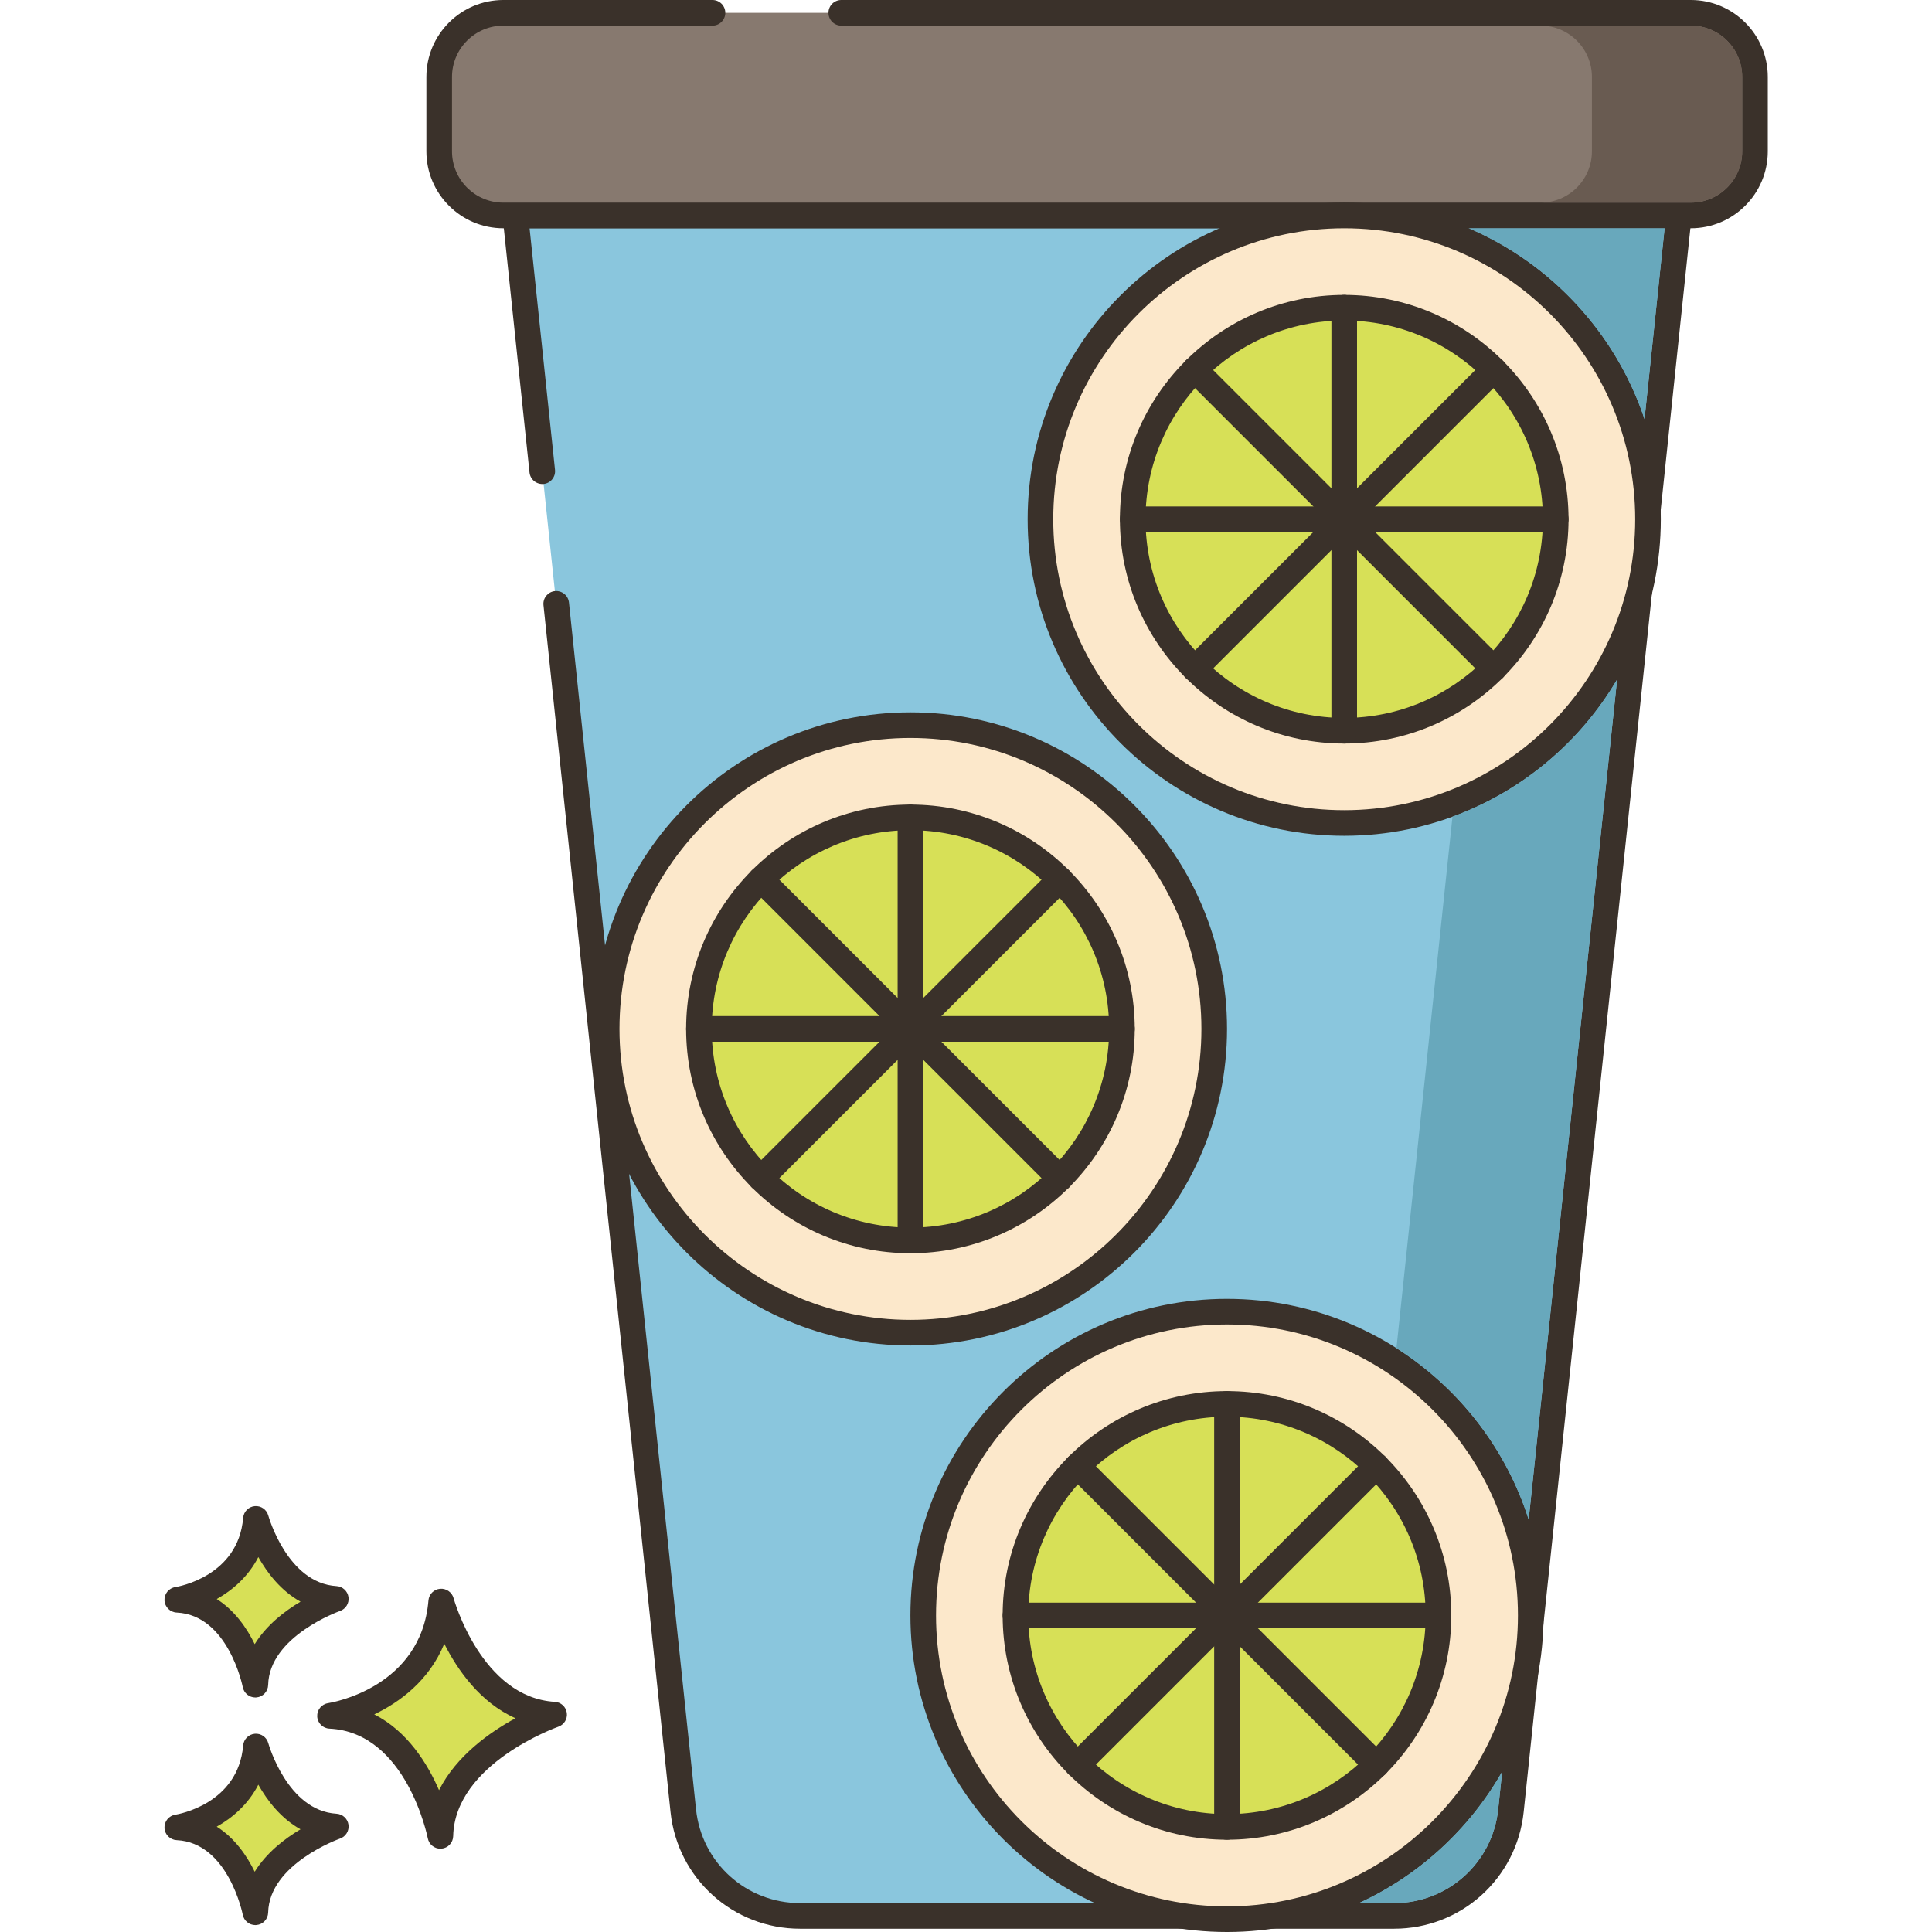 <svg height="452pt" viewBox="-38 0 452 452.526" width="452pt" xmlns="http://www.w3.org/2000/svg"><path d="m65.082 375.121c-1.949 23.125-26.051 26.777-26.051 26.777 20.695.973 25.852 28.121 25.852 28.121.441-19.355 26.641-28.406 26.641-28.406-19.625-1.176-26.441-26.492-26.441-26.492zm0 0" fill="#d7e057"/><path d="m91.707 398.621c-17.211-1.031-23.664-24.051-23.727-24.285-.383-1.402-1.711-2.328-3.168-2.203-1.453.133-2.598 1.281-2.719 2.734-1.719 20.43-22.625 23.926-23.508 24.062-1.527.23-2.625 1.582-2.547 3.121.078 1.543 1.312 2.77 2.855 2.844 18.055.852 22.996 25.438 23.043 25.684.277 1.426 1.523 2.438 2.949 2.438.082 0 .168-.004.25-.008 1.531-.129 2.715-1.387 2.75-2.922.387-17.02 24.383-25.555 24.625-25.637 1.352-.469 2.184-1.828 1.988-3.246-.199-1.414-1.367-2.496-2.793-2.582zm-27.137 20.688c-2.711-6.258-7.414-13.812-15.172-17.75 5.863-2.809 12.816-7.828 16.402-16.547 3.102 6.141 8.398 13.762 16.668 17.445-6.012 3.277-13.844 8.809-17.898 16.852zm0 0" fill="#3a312a"/><path d="m21.684 409.082c-1.375 16.359-18.422 18.941-18.422 18.941 14.637.688 18.285 19.887 18.285 19.887.309-13.688 18.844-20.09 18.844-20.09-13.887-.832-18.707-18.738-18.707-18.738zm0 0" fill="#d7e057"/><path d="m40.57 424.824c-11.535-.688-15.945-16.371-15.992-16.527-.379-1.406-1.723-2.336-3.16-2.203-1.453.129-2.602 1.285-2.723 2.734-1.156 13.738-15.293 16.129-15.883 16.223-1.527.234-2.625 1.582-2.547 3.125.082 1.539 1.316 2.77 2.859 2.84 12.066.57 15.445 17.289 15.473 17.453.273 1.426 1.52 2.441 2.949 2.441.082 0 .164-.004.246-.012 1.531-.125 2.719-1.383 2.754-2.922.262-11.418 16.664-17.266 16.824-17.32 1.355-.465 2.188-1.828 1.992-3.246-.199-1.418-1.367-2.5-2.793-2.586zm-19.172 13.59c-1.848-3.77-4.68-7.895-8.895-10.559 3.711-2.082 7.395-5.258 9.742-9.832 2.113 3.75 5.309 7.91 9.883 10.449-3.703 2.199-7.977 5.48-10.73 9.941zm0 0" fill="#3a312a"/><path d="m21.684 355.766c-1.375 16.359-18.422 18.941-18.422 18.941 14.637.691 18.285 19.891 18.285 19.891.309-13.691 18.844-20.09 18.844-20.09-13.887-.832-18.707-18.742-18.707-18.742zm0 0" fill="#d7e057"/><path d="m40.57 371.512c-11.535-.691-15.945-16.375-15.992-16.531-.379-1.406-1.723-2.332-3.16-2.203-1.453.129-2.602 1.285-2.723 2.734-1.156 13.742-15.293 16.133-15.883 16.227-1.527.23-2.625 1.582-2.547 3.121.082 1.543 1.316 2.77 2.859 2.844 12.066.566 15.445 17.289 15.473 17.453.273 1.422 1.52 2.441 2.949 2.441.082 0 .164-.004.246-.012 1.531-.125 2.719-1.387 2.754-2.922.262-11.418 16.664-17.27 16.828-17.324 1.352-.469 2.184-1.824 1.988-3.242-.199-1.418-1.367-2.504-2.793-2.586zm-19.172 13.59c-1.848-3.773-4.68-7.895-8.895-10.559 3.711-2.082 7.395-5.262 9.742-9.836 2.113 3.75 5.309 7.91 9.883 10.449-3.703 2.199-7.977 5.48-10.73 9.945zm0 0" fill="#3a312a"/><path d="m82.445 50.465 6.305 59.91 3.27 31.059 29.758 282.691c1.473 14.004 13.285 24.637 27.363 24.637h139.125c14.082 0 25.891-10.633 27.363-24.637l39.336-373.66zm0 0" fill="#8ac6dd"/><path d="m357.195 48.457c-.57-.633-1.379-.992-2.23-.992h-272.52c-.852 0-1.66.359-2.23.992-.566.633-.84 1.477-.754 2.32l6.305 59.91c.176 1.648 1.656 2.816 3.301 2.672 1.645-.176 2.84-1.652 2.668-3.301l-5.957-56.594h265.855l-38.984 370.344c-1.316 12.516-11.797 21.953-24.383 21.953h-139.121c-12.582 0-23.066-9.438-24.379-21.953l-29.762-282.691c-.176-1.648-1.637-2.82-3.297-2.668-1.645.172-2.844 1.648-2.672 3.297l29.762 282.695c1.637 15.574 14.684 27.32 30.348 27.32h139.121c15.664 0 28.711-11.746 30.352-27.32l39.332-373.664c.086-.844-.188-1.688-.754-2.32zm0 0" fill="#3a312a"/><path d="m357.773 3h-278.137c-8.297 0-15.027 6.727-15.027 15.023v17.418c0 8.297 6.727 15.023 15.027 15.023h278.137c8.301 0 15.027-6.727 15.027-15.023v-17.418c0-8.297-6.727-15.023-15.027-15.023zm0 0" fill="#87796f"/><path d="m357.773 0h-198.988c-1.656 0-3 1.344-3 3s1.344 3 3 3h198.988c6.629 0 12.027 5.395 12.027 12.023v17.418c0 6.625-5.395 12.023-12.027 12.023h-278.137c-6.629 0-12.027-5.395-12.027-12.023v-17.418c0-6.629 5.395-12.023 12.027-12.023h48.988c1.656 0 3-1.344 3-3s-1.344-3-3-3h-48.988c-9.941 0-18.027 8.086-18.027 18.023v17.418c0 9.938 8.086 18.023 18.027 18.023h278.137c9.941 0 18.027-8.086 18.027-18.023v-17.418c0-9.938-8.086-18.023-18.027-18.023zm0 0" fill="#3a312a"/><path d="m320.281 378.379c0 39.297-31.855 71.152-71.152 71.152s-71.152-31.855-71.152-71.152 31.855-71.152 71.152-71.152 71.152 31.855 71.152 71.152zm0 0" fill="#fce8cb"/><path d="m249.129 304.227c-40.887 0-74.148 33.262-74.148 74.148s33.262 74.152 74.148 74.152c40.887 0 74.148-33.266 74.148-74.152s-33.262-74.148-74.148-74.148zm0 142.301c-37.578 0-68.148-30.57-68.148-68.148s30.57-68.152 68.148-68.152 68.148 30.574 68.148 68.152-30.57 68.148-68.148 68.148zm0 0" fill="#3a312a"/><path d="m298.668 378.379c0 27.359-22.18 49.539-49.539 49.539s-49.539-22.18-49.539-49.539 22.18-49.539 49.539-49.539 49.539 22.18 49.539 49.539zm0 0" fill="#d7e057"/><g fill="#3a312a"><path d="m249.129 325.836c-28.969 0-52.543 23.57-52.543 52.539 0 28.973 23.57 52.543 52.543 52.543 28.969 0 52.539-23.57 52.539-52.543 0-28.969-23.57-52.539-52.539-52.539zm0 99.082c-25.66 0-46.543-20.879-46.543-46.543 0-25.66 20.879-46.539 46.543-46.539 25.664 0 46.539 20.879 46.539 46.539 0 25.664-20.875 46.543-46.539 46.543zm0 0"/><path d="m249.129 325.836c-1.656 0-3 1.344-3 3v99.082c0 1.656 1.344 3 3 3s3-1.344 3-3v-99.082c0-1.656-1.344-3-3-3zm0 0"/><path d="m298.668 375.379h-99.082c-1.656 0-3 1.344-3 3s1.344 3 3 3h99.082c1.656 0 3-1.344 3-3s-1.344-3-3-3zm0 0"/><path d="m286.281 341.227c-1.172-1.172-3.07-1.172-4.242 0l-70.062 70.059c-1.172 1.172-1.172 3.07 0 4.242.586.586 1.355.879 2.121.879.77 0 1.539-.293 2.125-.879l70.059-70.059c1.172-1.172 1.172-3.07 0-4.242zm0 0"/><path d="m286.281 411.289-70.062-70.062c-1.172-1.172-3.07-1.172-4.242 0-1.172 1.172-1.172 3.07 0 4.242l70.062 70.062c.586.586 1.355.875 2.121.875.77 0 1.535-.289 2.121-.875 1.172-1.172 1.172-3.07 0-4.242zm0 0"/></g><path d="m174.988 169.848c-39.293 0-71.152 31.855-71.152 71.148 0 39.297 31.855 71.152 71.152 71.152s71.152-31.855 71.152-71.152c0-39.293-31.855-71.148-71.152-71.148zm0 0" fill="#fce8cb"/><path d="m174.988 166.848c-40.887 0-74.152 33.262-74.152 74.148 0 40.887 33.266 74.152 74.152 74.152s74.152-33.266 74.152-74.152c0-40.887-33.262-74.148-74.152-74.148zm0 142.301c-37.578 0-68.152-30.574-68.152-68.152s30.574-68.148 68.152-68.148 68.152 30.57 68.152 68.148-30.57 68.152-68.152 68.152zm0 0" fill="#3a312a"/><path d="m224.27 236.117c-2.695-27.227-26.953-47.113-54.18-44.418-27.227 2.695-47.113 26.953-44.418 54.18 2.695 27.227 26.953 47.113 54.18 44.418 27.227-2.695 47.113-26.949 44.418-54.18zm0 0" fill="#d7e057"/><path d="m174.988 188.457c-28.973 0-52.543 23.57-52.543 52.543 0 28.969 23.57 52.539 52.543 52.539 28.969 0 52.539-23.57 52.539-52.539 0-28.973-23.566-52.543-52.539-52.543zm0 99.082c-25.664 0-46.543-20.879-46.543-46.539s20.879-46.543 46.543-46.543c25.66 0 46.539 20.879 46.539 46.543 0 25.66-20.875 46.539-46.539 46.539zm0 0" fill="#3a312a"/><path d="m174.988 188.457c-1.656 0-3 1.344-3 3v99.082c0 1.656 1.344 3 3 3s3-1.344 3-3v-99.082c0-1.656-1.344-3-3-3zm0 0" fill="#3a312a"/><path d="m224.527 237.996h-99.082c-1.652 0-3 1.348-3 3 0 1.656 1.348 3 3 3h99.082c1.656 0 3-1.344 3-3 0-1.652-1.344-3-3-3zm0 0" fill="#3a312a"/><path d="m212.141 203.848c-1.172-1.172-3.07-1.172-4.242 0l-70.059 70.059c-1.172 1.172-1.172 3.07 0 4.242.586.586 1.352.879 2.121.879.77 0 1.535-.293 2.121-.879l70.062-70.059c1.168-1.176 1.168-3.07-.004-4.242zm0 0" fill="#3a312a"/><path d="m212.141 273.906-70.059-70.059c-1.172-1.172-3.07-1.172-4.242 0s-1.172 3.066 0 4.242l70.059 70.059c.586.586 1.355.879 2.121.879.77 0 1.539-.293 2.125-.879 1.168-1.172 1.168-3.07-.004-4.242zm0 0" fill="#3a312a"/><path d="m284.344 50.898c-39.062-4.285-74.203 23.902-78.488 62.961-4.289 39.059 23.902 74.199 62.961 78.488 39.062 4.285 74.203-23.902 78.488-62.961 4.289-39.062-23.902-74.199-62.961-78.488zm0 0" fill="#fce8cb"/><path d="m276.59 47.465c-40.887 0-74.152 33.262-74.152 74.152 0 40.887 33.266 74.148 74.152 74.148 40.887 0 74.152-33.262 74.152-74.148 0-40.891-33.262-74.152-74.152-74.152zm0 142.301c-37.578 0-68.152-30.57-68.152-68.148 0-37.582 30.574-68.152 68.152-68.152s68.152 30.57 68.152 68.152c0 37.578-30.574 68.148-68.152 68.148zm0 0" fill="#3a312a"/><path d="m279.332 72.137c-27.316-1.512-50.691 19.406-52.203 46.727-1.516 27.32 19.406 50.695 46.727 52.207 27.316 1.516 50.691-19.406 52.203-46.727 1.512-27.32-19.406-50.695-46.727-52.207zm0 0" fill="#d7e057"/><path d="m276.59 69.074c-28.973 0-52.543 23.57-52.543 52.539 0 28.973 23.57 52.543 52.543 52.543 28.969 0 52.539-23.57 52.539-52.543.004-28.969-23.566-52.539-52.539-52.539zm0 99.082c-25.664 0-46.543-20.879-46.543-46.543 0-25.66 20.879-46.539 46.543-46.539 25.66 0 46.539 20.879 46.539 46.539.004 25.664-20.879 46.543-46.539 46.543zm0 0" fill="#3a312a"/><path d="m276.59 69.074c-1.656 0-3 1.344-3 3v99.082c0 1.656 1.344 3 3 3s3-1.344 3-3v-99.082c0-1.656-1.344-3-3-3zm0 0" fill="#3a312a"/><path d="m326.133 118.617h-99.082c-1.656 0-3 1.344-3 3s1.344 3 3 3h99.082c1.652 0 3-1.344 3-3s-1.348-3-3-3zm0 0" fill="#3a312a"/><path d="m313.742 84.465c-1.172-1.172-3.07-1.172-4.242 0l-70.062 70.059c-1.172 1.172-1.172 3.07 0 4.242.586.586 1.355.879 2.121.879.77 0 1.535-.293 2.121-.879l70.062-70.059c1.172-1.172 1.172-3.07 0-4.242zm0 0" fill="#3a312a"/><path d="m313.742 154.523-70.062-70.059c-1.172-1.172-3.07-1.172-4.242 0s-1.172 3.07 0 4.242l70.062 70.059c.586.586 1.352.879 2.121.879.77 0 1.535-.293 2.121-.879 1.172-1.172 1.172-3.07 0-4.242zm0 0" fill="#3a312a"/><path d="m280.02 445.762h8.246c12.582 0 23.066-9.438 24.383-21.949l.93-8.836c-7.668 13.449-19.418 24.277-33.559 30.785zm0 0" fill="#68a8bc"/><path d="m305.785 53.465c19.328 8.312 34.426 24.613 41.141 44.723l4.707-44.723zm0 0" fill="#68a8bc"/><path d="m301.945 191.281-13.121 124.5c14.539 9.238 25.641 23.418 30.961 40.141l20.719-196.781c-8.68 14.719-22.297 26.219-38.559 32.141zm0 0" fill="#68a8bc"/><path d="m357.785 6h-35.199c6.621 0 12.02 5.398 12.02 12.02v17.422c0 6.617-5.398 12.02-12.02 12.02h35.199c6.621 0 12.02-5.402 12.02-12.02v-17.422c0-6.621-5.398-12.02-12.02-12.02zm0 0" fill="#695b51"/></svg>